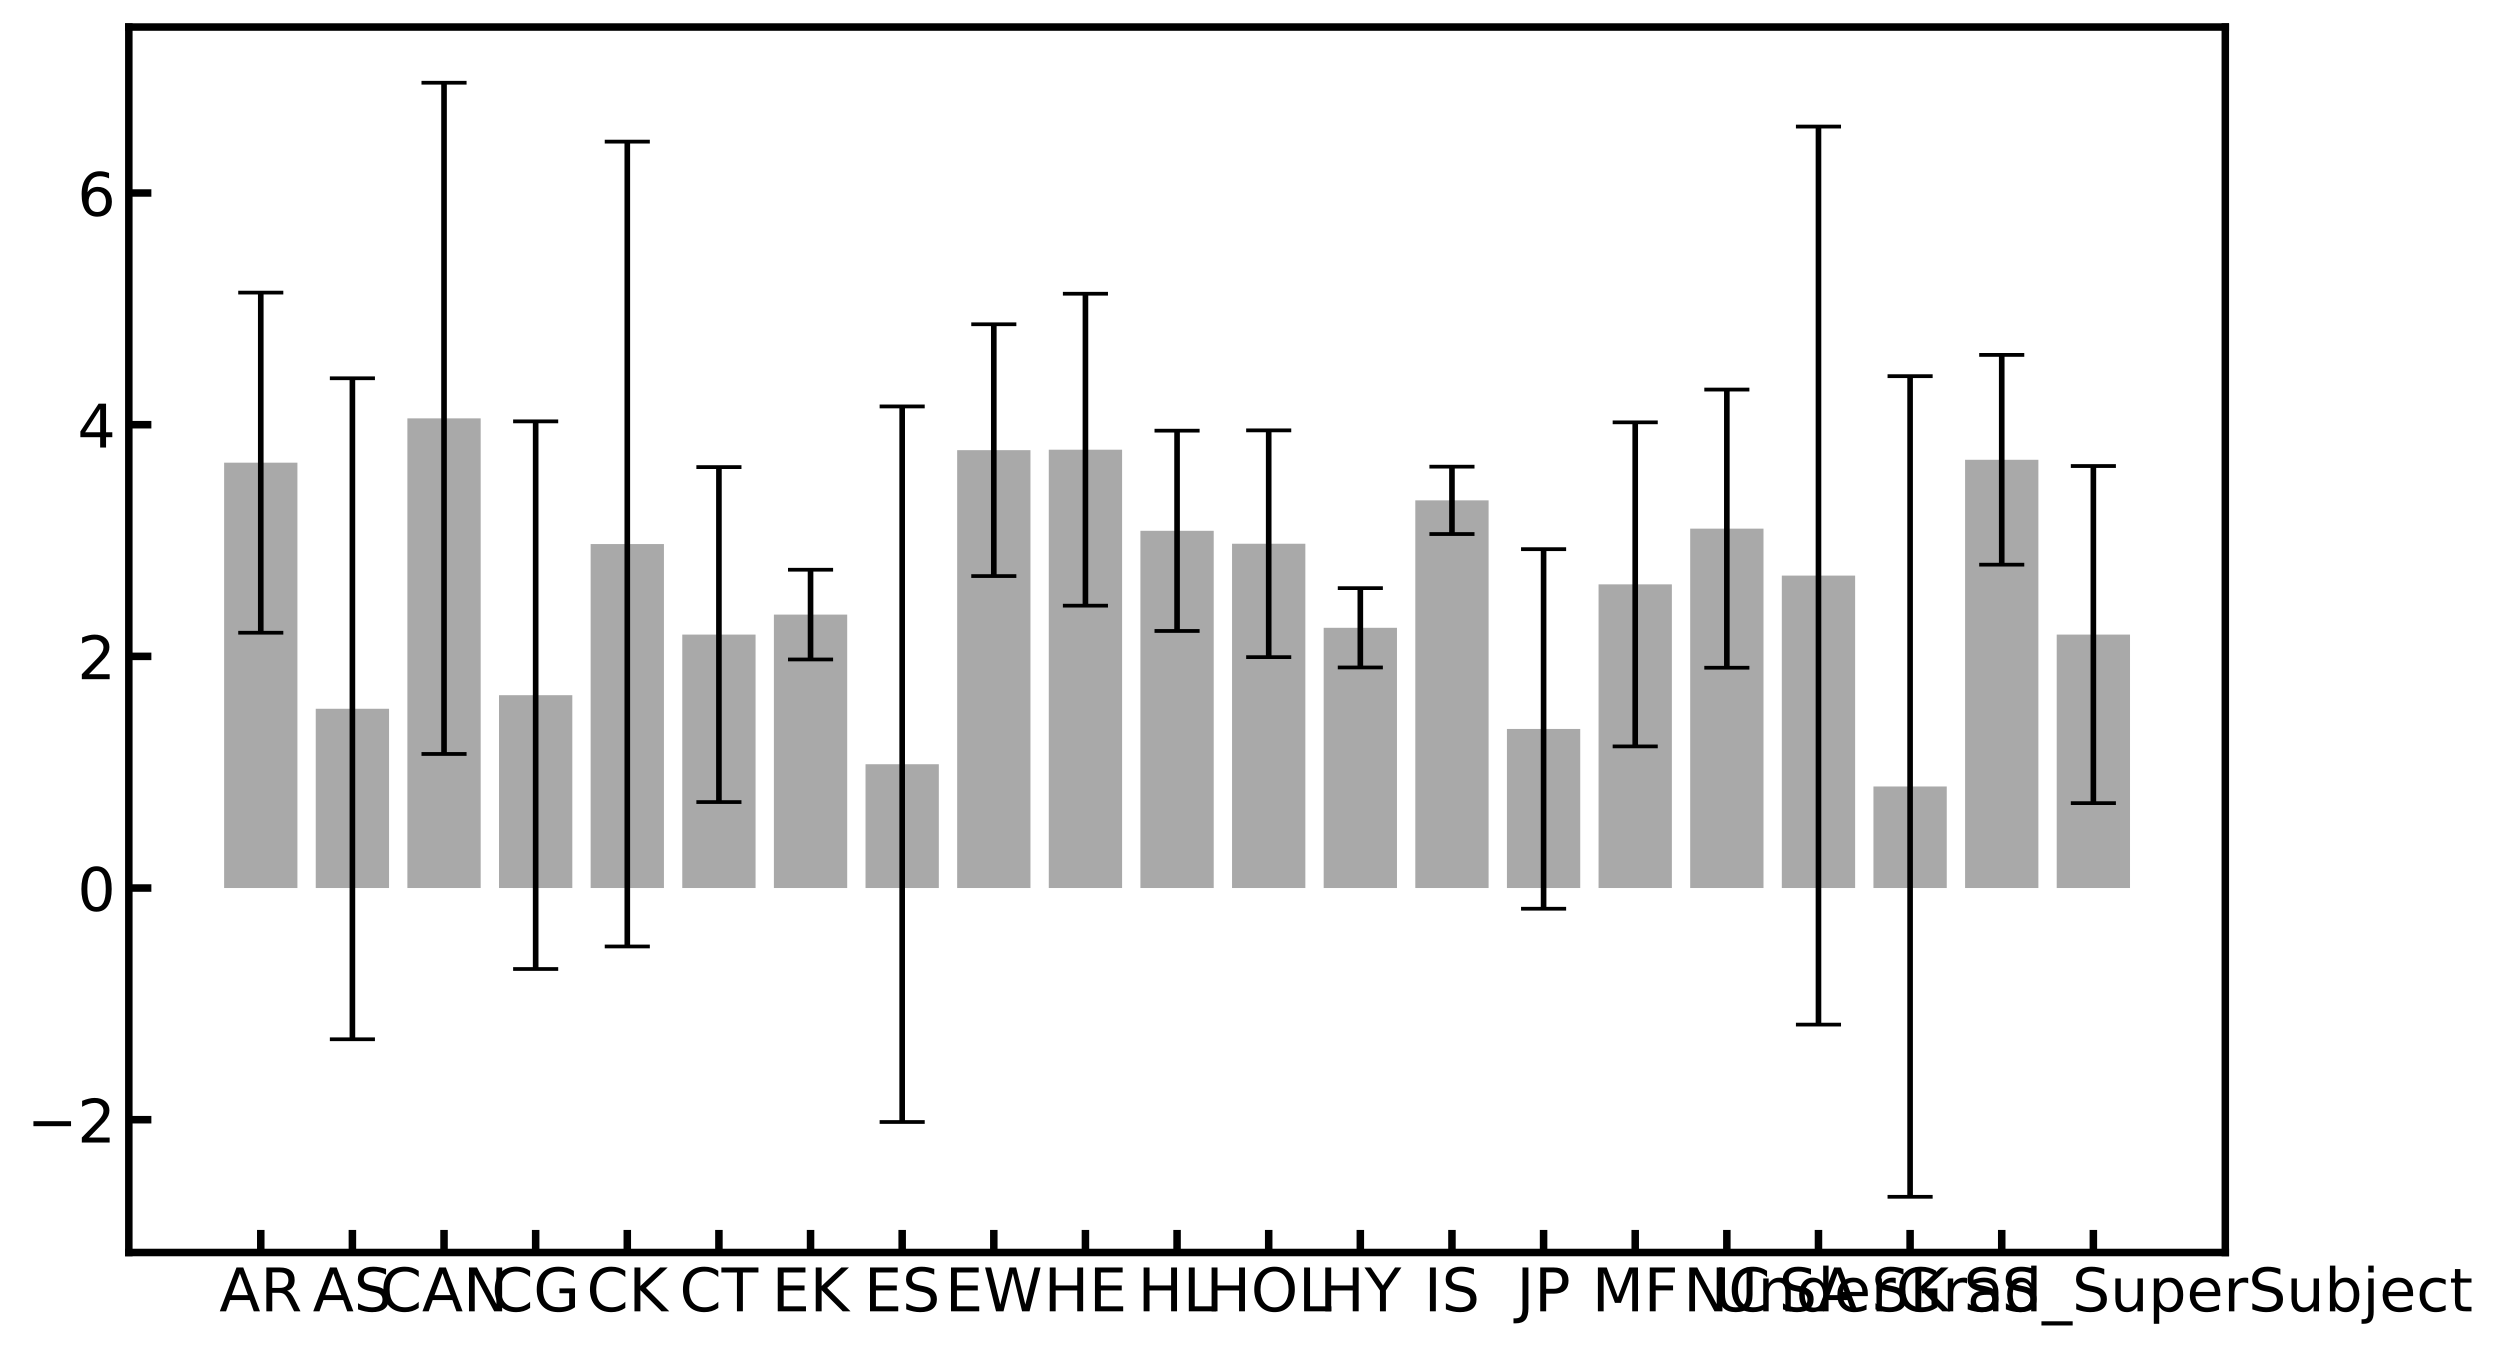 <?xml version="1.0" encoding="utf-8" standalone="no"?>
<!DOCTYPE svg PUBLIC "-//W3C//DTD SVG 1.1//EN"
  "http://www.w3.org/Graphics/SVG/1.1/DTD/svg11.dtd">
<!-- Created with matplotlib (https://matplotlib.org/) -->
<svg height="359.99pt" version="1.1" viewBox="0 0 665.399 359.99" width="665.399pt" xmlns="http://www.w3.org/2000/svg" xmlns:xlink="http://www.w3.org/1999/xlink">
 <defs>
  <style type="text/css">
*{stroke-linecap:butt;stroke-linejoin:round;}
  </style>
 </defs>
 <g id="figure_1">
  <g id="patch_1">
   <path d="M 0 359.99 
L 665.399 359.99 
L 665.399 0 
L 0 0 
z
" style="fill:#ffffff;"/>
  </g>
  <g id="axes_1">
   <g id="patch_2">
    <path d="M 34.288 333.36 
L 592.288 333.36 
L 592.288 7.2 
L 34.288 7.2 
z
" style="fill:#ffffff;"/>
   </g>
   <g id="patch_3">
    <path clip-path="url(#pb95ea575ce)" d="M 59.651 236.357 
L 79.162 236.357 
L 79.162 123.145 
L 59.651 123.145 
z
" style="fill:#a9a9a9;"/>
   </g>
   <g id="patch_4">
    <path clip-path="url(#pb95ea575ce)" d="M 84.039 236.357 
L 103.55 236.357 
L 103.55 188.647 
L 84.039 188.647 
z
" style="fill:#a9a9a9;"/>
   </g>
   <g id="patch_5">
    <path clip-path="url(#pb95ea575ce)" d="M 108.427 236.357 
L 127.938 236.357 
L 127.938 111.351 
L 108.427 111.351 
z
" style="fill:#a9a9a9;"/>
   </g>
   <g id="patch_6">
    <path clip-path="url(#pb95ea575ce)" d="M 132.815 236.357 
L 152.326 236.357 
L 152.326 185.032 
L 132.815 185.032 
z
" style="fill:#a9a9a9;"/>
   </g>
   <g id="patch_7">
    <path clip-path="url(#pb95ea575ce)" d="M 157.204 236.357 
L 176.714 236.357 
L 176.714 144.803 
L 157.204 144.803 
z
" style="fill:#a9a9a9;"/>
   </g>
   <g id="patch_8">
    <path clip-path="url(#pb95ea575ce)" d="M 181.592 236.357 
L 201.102 236.357 
L 201.102 168.901 
L 181.592 168.901 
z
" style="fill:#a9a9a9;"/>
   </g>
   <g id="patch_9">
    <path clip-path="url(#pb95ea575ce)" d="M 205.98 236.357 
L 225.49 236.357 
L 225.49 163.58 
L 205.98 163.58 
z
" style="fill:#a9a9a9;"/>
   </g>
   <g id="patch_10">
    <path clip-path="url(#pb95ea575ce)" d="M 230.368 236.357 
L 249.878 236.357 
L 249.878 203.406 
L 230.368 203.406 
z
" style="fill:#a9a9a9;"/>
   </g>
   <g id="patch_11">
    <path clip-path="url(#pb95ea575ce)" d="M 254.756 236.357 
L 274.267 236.357 
L 274.267 119.813 
L 254.756 119.813 
z
" style="fill:#a9a9a9;"/>
   </g>
   <g id="patch_12">
    <path clip-path="url(#pb95ea575ce)" d="M 279.144 236.357 
L 298.655 236.357 
L 298.655 119.696 
L 279.144 119.696 
z
" style="fill:#a9a9a9;"/>
   </g>
   <g id="patch_13">
    <path clip-path="url(#pb95ea575ce)" d="M 303.532 236.357 
L 323.043 236.357 
L 323.043 141.28 
L 303.532 141.28 
z
" style="fill:#a9a9a9;"/>
   </g>
   <g id="patch_14">
    <path clip-path="url(#pb95ea575ce)" d="M 327.92 236.357 
L 347.431 236.357 
L 347.431 144.724 
L 327.92 144.724 
z
" style="fill:#a9a9a9;"/>
   </g>
   <g id="patch_15">
    <path clip-path="url(#pb95ea575ce)" d="M 352.308 236.357 
L 371.819 236.357 
L 371.819 167.095 
L 352.308 167.095 
z
" style="fill:#a9a9a9;"/>
   </g>
   <g id="patch_16">
    <path clip-path="url(#pb95ea575ce)" d="M 376.697 236.357 
L 396.207 236.357 
L 396.207 133.172 
L 376.697 133.172 
z
" style="fill:#a9a9a9;"/>
   </g>
   <g id="patch_17">
    <path clip-path="url(#pb95ea575ce)" d="M 401.085 236.357 
L 420.595 236.357 
L 420.595 194.018 
L 401.085 194.018 
z
" style="fill:#a9a9a9;"/>
   </g>
   <g id="patch_18">
    <path clip-path="url(#pb95ea575ce)" d="M 425.473 236.357 
L 444.983 236.357 
L 444.983 155.531 
L 425.473 155.531 
z
" style="fill:#a9a9a9;"/>
   </g>
   <g id="patch_19">
    <path clip-path="url(#pb95ea575ce)" d="M 449.861 236.357 
L 469.371 236.357 
L 469.371 140.704 
L 449.861 140.704 
z
" style="fill:#a9a9a9;"/>
   </g>
   <g id="patch_20">
    <path clip-path="url(#pb95ea575ce)" d="M 474.249 236.357 
L 493.76 236.357 
L 493.76 153.199 
L 474.249 153.199 
z
" style="fill:#a9a9a9;"/>
   </g>
   <g id="patch_21">
    <path clip-path="url(#pb95ea575ce)" d="M 498.637 236.357 
L 518.148 236.357 
L 518.148 209.329 
L 498.637 209.329 
z
" style="fill:#a9a9a9;"/>
   </g>
   <g id="patch_22">
    <path clip-path="url(#pb95ea575ce)" d="M 523.025 236.357 
L 542.536 236.357 
L 542.536 122.377 
L 523.025 122.377 
z
" style="fill:#a9a9a9;"/>
   </g>
   <g id="patch_23">
    <path clip-path="url(#pb95ea575ce)" d="M 547.413 236.357 
L 566.924 236.357 
L 566.924 168.901 
L 547.413 168.901 
z
" style="fill:#a9a9a9;"/>
   </g>
   <g id="matplotlib.axis_1">
    <g id="xtick_1">
     <g id="line2d_1">
      <defs>
       <path d="M 0 0 
L 0 -6 
" id="m21460f298a" style="stroke:#000000;stroke-width:2;"/>
      </defs>
      <g>
       <use style="stroke:#000000;stroke-width:2;" x="69.406" xlink:href="#m21460f298a" y="333.36"/>
      </g>
     </g>
     <g id="text_1">
      <!-- AR -->
      <defs>
       <path d="M 34.188 63.188 
L 20.797 26.906 
L 47.609 26.906 
z
M 28.609 72.906 
L 39.797 72.906 
L 67.578 0 
L 57.328 0 
L 50.688 18.703 
L 17.828 18.703 
L 11.188 0 
L 0.781 0 
z
" id="DejaVuSans-65"/>
       <path d="M 44.391 34.188 
Q 47.562 33.109 50.562 29.594 
Q 53.562 26.078 56.594 19.922 
L 66.609 0 
L 56 0 
L 46.688 18.703 
Q 43.062 26.031 39.672 28.422 
Q 36.281 30.812 30.422 30.812 
L 19.672 30.812 
L 19.672 0 
L 9.812 0 
L 9.812 72.906 
L 32.078 72.906 
Q 44.578 72.906 50.734 67.672 
Q 56.891 62.453 56.891 51.906 
Q 56.891 45.016 53.688 40.469 
Q 50.484 35.938 44.391 34.188 
z
M 19.672 64.797 
L 19.672 38.922 
L 32.078 38.922 
Q 39.203 38.922 42.844 42.219 
Q 46.484 45.516 46.484 51.906 
Q 46.484 58.297 42.844 61.547 
Q 39.203 64.797 32.078 64.797 
z
" id="DejaVuSans-82"/>
      </defs>
      <g transform="translate(58.375 349.017)scale(0.16 -0.16)">
       <use xlink:href="#DejaVuSans-65"/>
       <use x="68.408" xlink:href="#DejaVuSans-82"/>
      </g>
     </g>
    </g>
    <g id="xtick_2">
     <g id="line2d_2">
      <g>
       <use style="stroke:#000000;stroke-width:2;" x="93.794" xlink:href="#m21460f298a" y="333.36"/>
      </g>
     </g>
     <g id="text_2">
      <!-- AS -->
      <defs>
       <path d="M 53.516 70.516 
L 53.516 60.891 
Q 47.906 63.578 42.922 64.891 
Q 37.938 66.219 33.297 66.219 
Q 25.25 66.219 20.875 63.094 
Q 16.5 59.969 16.5 54.203 
Q 16.5 49.359 19.406 46.891 
Q 22.312 44.438 30.422 42.922 
L 36.375 41.703 
Q 47.406 39.594 52.656 34.297 
Q 57.906 29 57.906 20.125 
Q 57.906 9.516 50.797 4.047 
Q 43.703 -1.422 29.984 -1.422 
Q 24.812 -1.422 18.969 -0.25 
Q 13.141 0.922 6.891 3.219 
L 6.891 13.375 
Q 12.891 10.016 18.656 8.297 
Q 24.422 6.594 29.984 6.594 
Q 38.422 6.594 43.016 9.906 
Q 47.609 13.234 47.609 19.391 
Q 47.609 24.75 44.312 27.781 
Q 41.016 30.812 33.5 32.328 
L 27.484 33.5 
Q 16.453 35.688 11.516 40.375 
Q 6.594 45.062 6.594 53.422 
Q 6.594 63.094 13.406 68.656 
Q 20.219 74.219 32.172 74.219 
Q 37.312 74.219 42.625 73.281 
Q 47.953 72.359 53.516 70.516 
z
" id="DejaVuSans-83"/>
      </defs>
      <g transform="translate(83.243 349.017)scale(0.16 -0.16)">
       <use xlink:href="#DejaVuSans-65"/>
       <use x="68.408" xlink:href="#DejaVuSans-83"/>
      </g>
     </g>
    </g>
    <g id="xtick_3">
     <g id="line2d_3">
      <g>
       <use style="stroke:#000000;stroke-width:2;" x="118.183" xlink:href="#m21460f298a" y="333.36"/>
      </g>
     </g>
     <g id="text_3">
      <!-- CAN -->
      <defs>
       <path d="M 64.406 67.281 
L 64.406 56.891 
Q 59.422 61.531 53.781 63.812 
Q 48.141 66.109 41.797 66.109 
Q 29.297 66.109 22.656 58.469 
Q 16.016 50.828 16.016 36.375 
Q 16.016 21.969 22.656 14.328 
Q 29.297 6.688 41.797 6.688 
Q 48.141 6.688 53.781 8.984 
Q 59.422 11.281 64.406 15.922 
L 64.406 5.609 
Q 59.234 2.094 53.438 0.328 
Q 47.656 -1.422 41.219 -1.422 
Q 24.656 -1.422 15.125 8.703 
Q 5.609 18.844 5.609 36.375 
Q 5.609 53.953 15.125 64.078 
Q 24.656 74.219 41.219 74.219 
Q 47.75 74.219 53.531 72.484 
Q 59.328 70.75 64.406 67.281 
z
" id="DejaVuSans-67"/>
       <path d="M 9.812 72.906 
L 23.094 72.906 
L 55.422 11.922 
L 55.422 72.906 
L 64.984 72.906 
L 64.984 0 
L 51.703 0 
L 19.391 60.984 
L 19.391 0 
L 9.812 0 
z
" id="DejaVuSans-78"/>
      </defs>
      <g transform="translate(101.139 349.017)scale(0.16 -0.16)">
       <use xlink:href="#DejaVuSans-67"/>
       <use x="69.824" xlink:href="#DejaVuSans-65"/>
       <use x="138.232" xlink:href="#DejaVuSans-78"/>
      </g>
     </g>
    </g>
    <g id="xtick_4">
     <g id="line2d_4">
      <g>
       <use style="stroke:#000000;stroke-width:2;" x="142.571" xlink:href="#m21460f298a" y="333.36"/>
      </g>
     </g>
     <g id="text_4">
      <!-- CG -->
      <defs>
       <path d="M 59.516 10.406 
L 59.516 29.984 
L 43.406 29.984 
L 43.406 38.094 
L 69.281 38.094 
L 69.281 6.781 
Q 63.578 2.734 56.688 0.656 
Q 49.812 -1.422 42 -1.422 
Q 24.906 -1.422 15.25 8.562 
Q 5.609 18.562 5.609 36.375 
Q 5.609 54.25 15.25 64.234 
Q 24.906 74.219 42 74.219 
Q 49.125 74.219 55.547 72.453 
Q 61.969 70.703 67.391 67.281 
L 67.391 56.781 
Q 61.922 61.422 55.766 63.766 
Q 49.609 66.109 42.828 66.109 
Q 29.438 66.109 22.719 58.641 
Q 16.016 51.172 16.016 36.375 
Q 16.016 21.625 22.719 14.156 
Q 29.438 6.688 42.828 6.688 
Q 48.047 6.688 52.141 7.594 
Q 56.25 8.5 59.516 10.406 
z
" id="DejaVuSans-71"/>
      </defs>
      <g transform="translate(130.786 349.017)scale(0.16 -0.16)">
       <use xlink:href="#DejaVuSans-67"/>
       <use x="69.824" xlink:href="#DejaVuSans-71"/>
      </g>
     </g>
    </g>
    <g id="xtick_5">
     <g id="line2d_5">
      <g>
       <use style="stroke:#000000;stroke-width:2;" x="166.959" xlink:href="#m21460f298a" y="333.36"/>
      </g>
     </g>
     <g id="text_5">
      <!-- CK -->
      <defs>
       <path d="M 9.812 72.906 
L 19.672 72.906 
L 19.672 42.094 
L 52.391 72.906 
L 65.094 72.906 
L 28.906 38.922 
L 67.672 0 
L 54.688 0 
L 19.672 35.109 
L 19.672 0 
L 9.812 0 
z
" id="DejaVuSans-75"/>
      </defs>
      <g transform="translate(156.126 349.017)scale(0.16 -0.16)">
       <use xlink:href="#DejaVuSans-67"/>
       <use x="69.824" xlink:href="#DejaVuSans-75"/>
      </g>
     </g>
    </g>
    <g id="xtick_6">
     <g id="line2d_6">
      <g>
       <use style="stroke:#000000;stroke-width:2;" x="191.347" xlink:href="#m21460f298a" y="333.36"/>
      </g>
     </g>
     <g id="text_6">
      <!-- CT -->
      <defs>
       <path d="M -0.297 72.906 
L 61.375 72.906 
L 61.375 64.594 
L 35.5 64.594 
L 35.5 0 
L 25.594 0 
L 25.594 64.594 
L -0.297 64.594 
z
" id="DejaVuSans-84"/>
      </defs>
      <g transform="translate(180.874 349.017)scale(0.16 -0.16)">
       <use xlink:href="#DejaVuSans-67"/>
       <use x="69.824" xlink:href="#DejaVuSans-84"/>
      </g>
     </g>
    </g>
    <g id="xtick_7">
     <g id="line2d_7">
      <g>
       <use style="stroke:#000000;stroke-width:2;" x="215.735" xlink:href="#m21460f298a" y="333.36"/>
      </g>
     </g>
     <g id="text_7">
      <!-- EK -->
      <defs>
       <path d="M 9.812 72.906 
L 55.906 72.906 
L 55.906 64.594 
L 19.672 64.594 
L 19.672 43.016 
L 54.391 43.016 
L 54.391 34.719 
L 19.672 34.719 
L 19.672 8.297 
L 56.781 8.297 
L 56.781 0 
L 9.812 0 
z
" id="DejaVuSans-69"/>
      </defs>
      <g transform="translate(205.434 349.017)scale(0.16 -0.16)">
       <use xlink:href="#DejaVuSans-69"/>
       <use x="63.184" xlink:href="#DejaVuSans-75"/>
      </g>
     </g>
    </g>
    <g id="xtick_8">
     <g id="line2d_8">
      <g>
       <use style="stroke:#000000;stroke-width:2;" x="240.123" xlink:href="#m21460f298a" y="333.36"/>
      </g>
     </g>
     <g id="text_8">
      <!-- ES -->
      <g transform="translate(229.989 349.017)scale(0.16 -0.16)">
       <use xlink:href="#DejaVuSans-69"/>
       <use x="63.184" xlink:href="#DejaVuSans-83"/>
      </g>
     </g>
    </g>
    <g id="xtick_9">
     <g id="line2d_9">
      <g>
       <use style="stroke:#000000;stroke-width:2;" x="264.511" xlink:href="#m21460f298a" y="333.36"/>
      </g>
     </g>
     <g id="text_9">
      <!-- EW -->
      <defs>
       <path d="M 3.328 72.906 
L 13.281 72.906 
L 28.609 11.281 
L 43.891 72.906 
L 54.984 72.906 
L 70.312 11.281 
L 85.594 72.906 
L 95.609 72.906 
L 77.297 0 
L 64.891 0 
L 49.516 63.281 
L 33.984 0 
L 21.578 0 
z
" id="DejaVuSans-87"/>
      </defs>
      <g transform="translate(251.546 349.017)scale(0.16 -0.16)">
       <use xlink:href="#DejaVuSans-69"/>
       <use x="63.184" xlink:href="#DejaVuSans-87"/>
      </g>
     </g>
    </g>
    <g id="xtick_10">
     <g id="line2d_10">
      <g>
       <use style="stroke:#000000;stroke-width:2;" x="288.899" xlink:href="#m21460f298a" y="333.36"/>
      </g>
     </g>
     <g id="text_10">
      <!-- HE -->
      <defs>
       <path d="M 9.812 72.906 
L 19.672 72.906 
L 19.672 43.016 
L 55.516 43.016 
L 55.516 72.906 
L 65.375 72.906 
L 65.375 0 
L 55.516 0 
L 55.516 34.719 
L 19.672 34.719 
L 19.672 0 
L 9.812 0 
z
" id="DejaVuSans-72"/>
      </defs>
      <g transform="translate(277.828 349.017)scale(0.16 -0.16)">
       <use xlink:href="#DejaVuSans-72"/>
       <use x="75.195" xlink:href="#DejaVuSans-69"/>
      </g>
     </g>
    </g>
    <g id="xtick_11">
     <g id="line2d_11">
      <g>
       <use style="stroke:#000000;stroke-width:2;" x="313.288" xlink:href="#m21460f298a" y="333.36"/>
      </g>
     </g>
     <g id="text_11">
      <!-- HL -->
      <defs>
       <path d="M 9.812 72.906 
L 19.672 72.906 
L 19.672 8.297 
L 55.172 8.297 
L 55.172 0 
L 9.812 0 
z
" id="DejaVuSans-76"/>
      </defs>
      <g transform="translate(302.814 349.017)scale(0.16 -0.16)">
       <use xlink:href="#DejaVuSans-72"/>
       <use x="75.195" xlink:href="#DejaVuSans-76"/>
      </g>
     </g>
    </g>
    <g id="xtick_12">
     <g id="line2d_12">
      <g>
       <use style="stroke:#000000;stroke-width:2;" x="337.676" xlink:href="#m21460f298a" y="333.36"/>
      </g>
     </g>
     <g id="text_12">
      <!-- HOL -->
      <defs>
       <path d="M 39.406 66.219 
Q 28.656 66.219 22.328 58.203 
Q 16.016 50.203 16.016 36.375 
Q 16.016 22.609 22.328 14.594 
Q 28.656 6.594 39.406 6.594 
Q 50.141 6.594 56.422 14.594 
Q 62.703 22.609 62.703 36.375 
Q 62.703 50.203 56.422 58.203 
Q 50.141 66.219 39.406 66.219 
z
M 39.406 74.219 
Q 54.734 74.219 63.906 63.938 
Q 73.094 53.656 73.094 36.375 
Q 73.094 19.141 63.906 8.859 
Q 54.734 -1.422 39.406 -1.422 
Q 24.031 -1.422 14.812 8.828 
Q 5.609 19.094 5.609 36.375 
Q 5.609 53.656 14.812 63.938 
Q 24.031 74.219 39.406 74.219 
z
" id="DejaVuSans-79"/>
      </defs>
      <g transform="translate(320.904 349.017)scale(0.16 -0.16)">
       <use xlink:href="#DejaVuSans-72"/>
       <use x="75.195" xlink:href="#DejaVuSans-79"/>
       <use x="153.906" xlink:href="#DejaVuSans-76"/>
      </g>
     </g>
    </g>
    <g id="xtick_13">
     <g id="line2d_13">
      <g>
       <use style="stroke:#000000;stroke-width:2;" x="362.064" xlink:href="#m21460f298a" y="333.36"/>
      </g>
     </g>
     <g id="text_13">
      <!-- HY -->
      <defs>
       <path d="M -0.203 72.906 
L 10.406 72.906 
L 30.609 42.922 
L 50.688 72.906 
L 61.281 72.906 
L 35.5 34.719 
L 35.5 0 
L 25.594 0 
L 25.594 34.719 
z
" id="DejaVuSans-89"/>
      </defs>
      <g transform="translate(351.161 349.017)scale(0.16 -0.16)">
       <use xlink:href="#DejaVuSans-72"/>
       <use x="75.195" xlink:href="#DejaVuSans-89"/>
      </g>
     </g>
    </g>
    <g id="xtick_14">
     <g id="line2d_14">
      <g>
       <use style="stroke:#000000;stroke-width:2;" x="386.452" xlink:href="#m21460f298a" y="333.36"/>
      </g>
     </g>
     <g id="text_14">
      <!-- IS -->
      <defs>
       <path d="M 9.812 72.906 
L 19.672 72.906 
L 19.672 0 
L 9.812 0 
z
" id="DejaVuSans-73"/>
      </defs>
      <g transform="translate(379.013 349.017)scale(0.16 -0.16)">
       <use xlink:href="#DejaVuSans-73"/>
       <use x="29.492" xlink:href="#DejaVuSans-83"/>
      </g>
     </g>
    </g>
    <g id="xtick_15">
     <g id="line2d_15">
      <g>
       <use style="stroke:#000000;stroke-width:2;" x="410.84" xlink:href="#m21460f298a" y="333.36"/>
      </g>
     </g>
     <g id="text_15">
      <!-- JP -->
      <defs>
       <path d="M 9.812 72.906 
L 19.672 72.906 
L 19.672 5.078 
Q 19.672 -8.109 14.672 -14.062 
Q 9.672 -20.016 -1.422 -20.016 
L -5.172 -20.016 
L -5.172 -11.719 
L -2.094 -11.719 
Q 4.438 -11.719 7.125 -8.047 
Q 9.812 -4.391 9.812 5.078 
z
" id="DejaVuSans-74"/>
       <path d="M 19.672 64.797 
L 19.672 37.406 
L 32.078 37.406 
Q 38.969 37.406 42.719 40.969 
Q 46.484 44.531 46.484 51.125 
Q 46.484 57.672 42.719 61.234 
Q 38.969 64.797 32.078 64.797 
z
M 9.812 72.906 
L 32.078 72.906 
Q 44.344 72.906 50.609 67.359 
Q 56.891 61.812 56.891 51.125 
Q 56.891 40.328 50.609 34.812 
Q 44.344 29.297 32.078 29.297 
L 19.672 29.297 
L 19.672 0 
L 9.812 0 
z
" id="DejaVuSans-80"/>
      </defs>
      <g transform="translate(403.656 349.017)scale(0.16 -0.16)">
       <use xlink:href="#DejaVuSans-74"/>
       <use x="29.492" xlink:href="#DejaVuSans-80"/>
      </g>
     </g>
    </g>
    <g id="xtick_16">
     <g id="line2d_16">
      <g>
       <use style="stroke:#000000;stroke-width:2;" x="435.228" xlink:href="#m21460f298a" y="333.36"/>
      </g>
     </g>
     <g id="text_16">
      <!-- MF -->
      <defs>
       <path d="M 9.812 72.906 
L 24.516 72.906 
L 43.109 23.297 
L 61.812 72.906 
L 76.516 72.906 
L 76.516 0 
L 66.891 0 
L 66.891 64.016 
L 48.094 14.016 
L 38.188 14.016 
L 19.391 64.016 
L 19.391 0 
L 9.812 0 
z
" id="DejaVuSans-77"/>
       <path d="M 9.812 72.906 
L 51.703 72.906 
L 51.703 64.594 
L 19.672 64.594 
L 19.672 43.109 
L 48.578 43.109 
L 48.578 34.812 
L 19.672 34.812 
L 19.672 0 
L 9.812 0 
z
" id="DejaVuSans-70"/>
      </defs>
      <g transform="translate(423.724 349.017)scale(0.16 -0.16)">
       <use xlink:href="#DejaVuSans-77"/>
       <use x="86.279" xlink:href="#DejaVuSans-70"/>
      </g>
     </g>
    </g>
    <g id="xtick_17">
     <g id="line2d_17">
      <g>
       <use style="stroke:#000000;stroke-width:2;" x="459.616" xlink:href="#m21460f298a" y="333.36"/>
      </g>
     </g>
     <g id="text_17">
      <!-- NC -->
      <g transform="translate(448.045 349.017)scale(0.16 -0.16)">
       <use xlink:href="#DejaVuSans-78"/>
       <use x="74.805" xlink:href="#DejaVuSans-67"/>
      </g>
     </g>
    </g>
    <g id="xtick_18">
     <g id="line2d_18">
      <g>
       <use style="stroke:#000000;stroke-width:2;" x="484.004" xlink:href="#m21460f298a" y="333.36"/>
      </g>
     </g>
     <g id="text_18">
      <!-- SA -->
      <g transform="translate(473.452 349.017)scale(0.16 -0.16)">
       <use xlink:href="#DejaVuSans-83"/>
       <use x="63.492" xlink:href="#DejaVuSans-65"/>
      </g>
     </g>
    </g>
    <g id="xtick_19">
     <g id="line2d_19">
      <g>
       <use style="stroke:#000000;stroke-width:2;" x="508.392" xlink:href="#m21460f298a" y="333.36"/>
      </g>
     </g>
     <g id="text_19">
      <!-- SK -->
      <g transform="translate(498.067 349.017)scale(0.16 -0.16)">
       <use xlink:href="#DejaVuSans-83"/>
       <use x="63.477" xlink:href="#DejaVuSans-75"/>
      </g>
     </g>
    </g>
    <g id="xtick_20">
     <g id="line2d_20">
      <g>
       <use style="stroke:#000000;stroke-width:2;" x="532.781" xlink:href="#m21460f298a" y="333.36"/>
      </g>
     </g>
     <g id="text_20">
      <!-- SS -->
      <g transform="translate(522.623 349.017)scale(0.16 -0.16)">
       <use xlink:href="#DejaVuSans-83"/>
       <use x="63.477" xlink:href="#DejaVuSans-83"/>
      </g>
     </g>
    </g>
    <g id="xtick_21">
     <g id="line2d_21">
      <g>
       <use style="stroke:#000000;stroke-width:2;" x="557.169" xlink:href="#m21460f298a" y="333.36"/>
      </g>
     </g>
     <g id="text_21">
      <!-- UnderGrad_SuperSubject -->
      <defs>
       <path d="M 8.688 72.906 
L 18.609 72.906 
L 18.609 28.609 
Q 18.609 16.891 22.844 11.734 
Q 27.094 6.594 36.625 6.594 
Q 46.094 6.594 50.344 11.734 
Q 54.594 16.891 54.594 28.609 
L 54.594 72.906 
L 64.5 72.906 
L 64.5 27.391 
Q 64.5 13.141 57.438 5.859 
Q 50.391 -1.422 36.625 -1.422 
Q 22.797 -1.422 15.734 5.859 
Q 8.688 13.141 8.688 27.391 
z
" id="DejaVuSans-85"/>
       <path d="M 54.891 33.016 
L 54.891 0 
L 45.906 0 
L 45.906 32.719 
Q 45.906 40.484 42.875 44.328 
Q 39.844 48.188 33.797 48.188 
Q 26.516 48.188 22.312 43.547 
Q 18.109 38.922 18.109 30.906 
L 18.109 0 
L 9.078 0 
L 9.078 54.688 
L 18.109 54.688 
L 18.109 46.188 
Q 21.344 51.125 25.703 53.562 
Q 30.078 56 35.797 56 
Q 45.219 56 50.047 50.172 
Q 54.891 44.344 54.891 33.016 
z
" id="DejaVuSans-110"/>
       <path d="M 45.406 46.391 
L 45.406 75.984 
L 54.391 75.984 
L 54.391 0 
L 45.406 0 
L 45.406 8.203 
Q 42.578 3.328 38.25 0.953 
Q 33.938 -1.422 27.875 -1.422 
Q 17.969 -1.422 11.734 6.484 
Q 5.516 14.406 5.516 27.297 
Q 5.516 40.188 11.734 48.094 
Q 17.969 56 27.875 56 
Q 33.938 56 38.25 53.625 
Q 42.578 51.266 45.406 46.391 
z
M 14.797 27.297 
Q 14.797 17.391 18.875 11.75 
Q 22.953 6.109 30.078 6.109 
Q 37.203 6.109 41.297 11.75 
Q 45.406 17.391 45.406 27.297 
Q 45.406 37.203 41.297 42.844 
Q 37.203 48.484 30.078 48.484 
Q 22.953 48.484 18.875 42.844 
Q 14.797 37.203 14.797 27.297 
z
" id="DejaVuSans-100"/>
       <path d="M 56.203 29.594 
L 56.203 25.203 
L 14.891 25.203 
Q 15.484 15.922 20.484 11.062 
Q 25.484 6.203 34.422 6.203 
Q 39.594 6.203 44.453 7.469 
Q 49.312 8.734 54.109 11.281 
L 54.109 2.781 
Q 49.266 0.734 44.188 -0.344 
Q 39.109 -1.422 33.891 -1.422 
Q 20.797 -1.422 13.156 6.188 
Q 5.516 13.812 5.516 26.812 
Q 5.516 40.234 12.766 48.109 
Q 20.016 56 32.328 56 
Q 43.359 56 49.781 48.891 
Q 56.203 41.797 56.203 29.594 
z
M 47.219 32.234 
Q 47.125 39.594 43.094 43.984 
Q 39.062 48.391 32.422 48.391 
Q 24.906 48.391 20.391 44.141 
Q 15.875 39.891 15.188 32.172 
z
" id="DejaVuSans-101"/>
       <path d="M 41.109 46.297 
Q 39.594 47.172 37.812 47.578 
Q 36.031 48 33.891 48 
Q 26.266 48 22.188 43.047 
Q 18.109 38.094 18.109 28.812 
L 18.109 0 
L 9.078 0 
L 9.078 54.688 
L 18.109 54.688 
L 18.109 46.188 
Q 20.953 51.172 25.484 53.578 
Q 30.031 56 36.531 56 
Q 37.453 56 38.578 55.875 
Q 39.703 55.766 41.062 55.516 
z
" id="DejaVuSans-114"/>
       <path d="M 34.281 27.484 
Q 23.391 27.484 19.188 25 
Q 14.984 22.516 14.984 16.5 
Q 14.984 11.719 18.141 8.906 
Q 21.297 6.109 26.703 6.109 
Q 34.188 6.109 38.703 11.406 
Q 43.219 16.703 43.219 25.484 
L 43.219 27.484 
z
M 52.203 31.203 
L 52.203 0 
L 43.219 0 
L 43.219 8.297 
Q 40.141 3.328 35.547 0.953 
Q 30.953 -1.422 24.312 -1.422 
Q 15.922 -1.422 10.953 3.297 
Q 6 8.016 6 15.922 
Q 6 25.141 12.172 29.828 
Q 18.359 34.516 30.609 34.516 
L 43.219 34.516 
L 43.219 35.406 
Q 43.219 41.609 39.141 45 
Q 35.062 48.391 27.688 48.391 
Q 23 48.391 18.547 47.266 
Q 14.109 46.141 10.016 43.891 
L 10.016 52.203 
Q 14.938 54.109 19.578 55.047 
Q 24.219 56 28.609 56 
Q 40.484 56 46.344 49.844 
Q 52.203 43.703 52.203 31.203 
z
" id="DejaVuSans-97"/>
       <path d="M 50.984 -16.609 
L 50.984 -23.578 
L -0.984 -23.578 
L -0.984 -16.609 
z
" id="DejaVuSans-95"/>
       <path d="M 8.5 21.578 
L 8.5 54.688 
L 17.484 54.688 
L 17.484 21.922 
Q 17.484 14.156 20.5 10.266 
Q 23.531 6.391 29.594 6.391 
Q 36.859 6.391 41.078 11.031 
Q 45.312 15.672 45.312 23.688 
L 45.312 54.688 
L 54.297 54.688 
L 54.297 0 
L 45.312 0 
L 45.312 8.406 
Q 42.047 3.422 37.719 1 
Q 33.406 -1.422 27.688 -1.422 
Q 18.266 -1.422 13.375 4.438 
Q 8.5 10.297 8.5 21.578 
z
M 31.109 56 
z
" id="DejaVuSans-117"/>
       <path d="M 18.109 8.203 
L 18.109 -20.797 
L 9.078 -20.797 
L 9.078 54.688 
L 18.109 54.688 
L 18.109 46.391 
Q 20.953 51.266 25.266 53.625 
Q 29.594 56 35.594 56 
Q 45.562 56 51.781 48.094 
Q 58.016 40.188 58.016 27.297 
Q 58.016 14.406 51.781 6.484 
Q 45.562 -1.422 35.594 -1.422 
Q 29.594 -1.422 25.266 0.953 
Q 20.953 3.328 18.109 8.203 
z
M 48.688 27.297 
Q 48.688 37.203 44.609 42.844 
Q 40.531 48.484 33.406 48.484 
Q 26.266 48.484 22.188 42.844 
Q 18.109 37.203 18.109 27.297 
Q 18.109 17.391 22.188 11.75 
Q 26.266 6.109 33.406 6.109 
Q 40.531 6.109 44.609 11.75 
Q 48.688 17.391 48.688 27.297 
z
" id="DejaVuSans-112"/>
       <path d="M 48.688 27.297 
Q 48.688 37.203 44.609 42.844 
Q 40.531 48.484 33.406 48.484 
Q 26.266 48.484 22.188 42.844 
Q 18.109 37.203 18.109 27.297 
Q 18.109 17.391 22.188 11.75 
Q 26.266 6.109 33.406 6.109 
Q 40.531 6.109 44.609 11.75 
Q 48.688 17.391 48.688 27.297 
z
M 18.109 46.391 
Q 20.953 51.266 25.266 53.625 
Q 29.594 56 35.594 56 
Q 45.562 56 51.781 48.094 
Q 58.016 40.188 58.016 27.297 
Q 58.016 14.406 51.781 6.484 
Q 45.562 -1.422 35.594 -1.422 
Q 29.594 -1.422 25.266 0.953 
Q 20.953 3.328 18.109 8.203 
L 18.109 0 
L 9.078 0 
L 9.078 75.984 
L 18.109 75.984 
z
" id="DejaVuSans-98"/>
       <path d="M 9.422 54.688 
L 18.406 54.688 
L 18.406 -0.984 
Q 18.406 -11.422 14.422 -16.109 
Q 10.453 -20.797 1.609 -20.797 
L -1.812 -20.797 
L -1.812 -13.188 
L 0.594 -13.188 
Q 5.719 -13.188 7.562 -10.812 
Q 9.422 -8.453 9.422 -0.984 
z
M 9.422 75.984 
L 18.406 75.984 
L 18.406 64.594 
L 9.422 64.594 
z
" id="DejaVuSans-106"/>
       <path d="M 48.781 52.594 
L 48.781 44.188 
Q 44.969 46.297 41.141 47.344 
Q 37.312 48.391 33.406 48.391 
Q 24.656 48.391 19.812 42.844 
Q 14.984 37.312 14.984 27.297 
Q 14.984 17.281 19.812 11.734 
Q 24.656 6.203 33.406 6.203 
Q 37.312 6.203 41.141 7.25 
Q 44.969 8.297 48.781 10.406 
L 48.781 2.094 
Q 45.016 0.344 40.984 -0.531 
Q 36.969 -1.422 32.422 -1.422 
Q 20.062 -1.422 12.781 6.344 
Q 5.516 14.109 5.516 27.297 
Q 5.516 40.672 12.859 48.328 
Q 20.219 56 33.016 56 
Q 37.156 56 41.109 55.141 
Q 45.062 54.297 48.781 52.594 
z
" id="DejaVuSans-99"/>
       <path d="M 18.312 70.219 
L 18.312 54.688 
L 36.812 54.688 
L 36.812 47.703 
L 18.312 47.703 
L 18.312 18.016 
Q 18.312 11.328 20.141 9.422 
Q 21.969 7.516 27.594 7.516 
L 36.812 7.516 
L 36.812 0 
L 27.594 0 
Q 17.188 0 13.234 3.875 
Q 9.281 7.766 9.281 18.016 
L 9.281 47.703 
L 2.688 47.703 
L 2.688 54.688 
L 9.281 54.688 
L 9.281 70.219 
z
" id="DejaVuSans-116"/>
      </defs>
      <g transform="translate(456.139 349.017)scale(0.16 -0.16)">
       <use xlink:href="#DejaVuSans-85"/>
       <use x="73.193" xlink:href="#DejaVuSans-110"/>
       <use x="136.572" xlink:href="#DejaVuSans-100"/>
       <use x="200.049" xlink:href="#DejaVuSans-101"/>
       <use x="261.572" xlink:href="#DejaVuSans-114"/>
       <use x="302.686" xlink:href="#DejaVuSans-71"/>
       <use x="380.176" xlink:href="#DejaVuSans-114"/>
       <use x="421.289" xlink:href="#DejaVuSans-97"/>
       <use x="482.568" xlink:href="#DejaVuSans-100"/>
       <use x="546.045" xlink:href="#DejaVuSans-95"/>
       <use x="596.045" xlink:href="#DejaVuSans-83"/>
       <use x="659.521" xlink:href="#DejaVuSans-117"/>
       <use x="722.9" xlink:href="#DejaVuSans-112"/>
       <use x="786.377" xlink:href="#DejaVuSans-101"/>
       <use x="847.9" xlink:href="#DejaVuSans-114"/>
       <use x="889.014" xlink:href="#DejaVuSans-83"/>
       <use x="952.49" xlink:href="#DejaVuSans-117"/>
       <use x="1015.869" xlink:href="#DejaVuSans-98"/>
       <use x="1079.346" xlink:href="#DejaVuSans-106"/>
       <use x="1107.129" xlink:href="#DejaVuSans-101"/>
       <use x="1168.652" xlink:href="#DejaVuSans-99"/>
       <use x="1223.633" xlink:href="#DejaVuSans-116"/>
      </g>
     </g>
    </g>
   </g>
   <g id="matplotlib.axis_2">
    <g id="ytick_1">
     <g id="line2d_22">
      <defs>
       <path d="M 0 0 
L 6 0 
" id="m332de02d51" style="stroke:#000000;stroke-width:2;"/>
      </defs>
      <g>
       <use style="stroke:#000000;stroke-width:2;" x="34.288" xlink:href="#m332de02d51" y="298.019"/>
      </g>
     </g>
     <g id="text_22">
      <!-- −2 -->
      <defs>
       <path d="M 10.594 35.5 
L 73.188 35.5 
L 73.188 27.203 
L 10.594 27.203 
z
" id="DejaVuSans-8722"/>
       <path d="M 19.188 8.297 
L 53.609 8.297 
L 53.609 0 
L 7.328 0 
L 7.328 8.297 
Q 12.938 14.109 22.625 23.891 
Q 32.328 33.688 34.812 36.531 
Q 39.547 41.844 41.422 45.531 
Q 43.312 49.219 43.312 52.781 
Q 43.312 58.594 39.234 62.25 
Q 35.156 65.922 28.609 65.922 
Q 23.969 65.922 18.812 64.312 
Q 13.672 62.703 7.812 59.422 
L 7.812 69.391 
Q 13.766 71.781 18.938 73 
Q 24.125 74.219 28.422 74.219 
Q 39.75 74.219 46.484 68.547 
Q 53.219 62.891 53.219 53.422 
Q 53.219 48.922 51.531 44.891 
Q 49.859 40.875 45.406 35.406 
Q 44.188 33.984 37.641 27.219 
Q 31.109 20.453 19.188 8.297 
z
" id="DejaVuSans-50"/>
      </defs>
      <g transform="translate(7.2 304.098)scale(0.16 -0.16)">
       <use xlink:href="#DejaVuSans-8722"/>
       <use x="83.789" xlink:href="#DejaVuSans-50"/>
      </g>
     </g>
    </g>
    <g id="ytick_2">
     <g id="line2d_23">
      <g>
       <use style="stroke:#000000;stroke-width:2;" x="34.288" xlink:href="#m332de02d51" y="236.357"/>
      </g>
     </g>
     <g id="text_23">
      <!-- 0 -->
      <defs>
       <path d="M 31.781 66.406 
Q 24.172 66.406 20.328 58.906 
Q 16.5 51.422 16.5 36.375 
Q 16.5 21.391 20.328 13.891 
Q 24.172 6.391 31.781 6.391 
Q 39.453 6.391 43.281 13.891 
Q 47.125 21.391 47.125 36.375 
Q 47.125 51.422 43.281 58.906 
Q 39.453 66.406 31.781 66.406 
z
M 31.781 74.219 
Q 44.047 74.219 50.516 64.516 
Q 56.984 54.828 56.984 36.375 
Q 56.984 17.969 50.516 8.266 
Q 44.047 -1.422 31.781 -1.422 
Q 19.531 -1.422 13.062 8.266 
Q 6.594 17.969 6.594 36.375 
Q 6.594 54.828 13.062 64.516 
Q 19.531 74.219 31.781 74.219 
z
" id="DejaVuSans-48"/>
      </defs>
      <g transform="translate(20.608 242.436)scale(0.16 -0.16)">
       <use xlink:href="#DejaVuSans-48"/>
      </g>
     </g>
    </g>
    <g id="ytick_3">
     <g id="line2d_24">
      <g>
       <use style="stroke:#000000;stroke-width:2;" x="34.288" xlink:href="#m332de02d51" y="174.695"/>
      </g>
     </g>
     <g id="text_24">
      <!-- 2 -->
      <g transform="translate(20.608 180.774)scale(0.16 -0.16)">
       <use xlink:href="#DejaVuSans-50"/>
      </g>
     </g>
    </g>
    <g id="ytick_4">
     <g id="line2d_25">
      <g>
       <use style="stroke:#000000;stroke-width:2;" x="34.288" xlink:href="#m332de02d51" y="113.033"/>
      </g>
     </g>
     <g id="text_25">
      <!-- 4 -->
      <defs>
       <path d="M 37.797 64.312 
L 12.891 25.391 
L 37.797 25.391 
z
M 35.203 72.906 
L 47.609 72.906 
L 47.609 25.391 
L 58.016 25.391 
L 58.016 17.188 
L 47.609 17.188 
L 47.609 0 
L 37.797 0 
L 37.797 17.188 
L 4.891 17.188 
L 4.891 26.703 
z
" id="DejaVuSans-52"/>
      </defs>
      <g transform="translate(20.608 119.112)scale(0.16 -0.16)">
       <use xlink:href="#DejaVuSans-52"/>
      </g>
     </g>
    </g>
    <g id="ytick_5">
     <g id="line2d_26">
      <g>
       <use style="stroke:#000000;stroke-width:2;" x="34.288" xlink:href="#m332de02d51" y="51.371"/>
      </g>
     </g>
     <g id="text_26">
      <!-- 6 -->
      <defs>
       <path d="M 33.016 40.375 
Q 26.375 40.375 22.484 35.828 
Q 18.609 31.297 18.609 23.391 
Q 18.609 15.531 22.484 10.953 
Q 26.375 6.391 33.016 6.391 
Q 39.656 6.391 43.531 10.953 
Q 47.406 15.531 47.406 23.391 
Q 47.406 31.297 43.531 35.828 
Q 39.656 40.375 33.016 40.375 
z
M 52.594 71.297 
L 52.594 62.312 
Q 48.875 64.062 45.094 64.984 
Q 41.312 65.922 37.594 65.922 
Q 27.828 65.922 22.672 59.328 
Q 17.531 52.734 16.797 39.406 
Q 19.672 43.656 24.016 45.922 
Q 28.375 48.188 33.594 48.188 
Q 44.578 48.188 50.953 41.516 
Q 57.328 34.859 57.328 23.391 
Q 57.328 12.156 50.688 5.359 
Q 44.047 -1.422 33.016 -1.422 
Q 20.359 -1.422 13.672 8.266 
Q 6.984 17.969 6.984 36.375 
Q 6.984 53.656 15.188 63.938 
Q 23.391 74.219 37.203 74.219 
Q 40.922 74.219 44.703 73.484 
Q 48.484 72.75 52.594 71.297 
z
" id="DejaVuSans-54"/>
      </defs>
      <g transform="translate(20.608 57.45)scale(0.16 -0.16)">
       <use xlink:href="#DejaVuSans-54"/>
      </g>
     </g>
    </g>
   </g>
   <g id="LineCollection_1">
    <path clip-path="url(#pb95ea575ce)" d="M 69.406 168.413 
L 69.406 77.877 
" style="fill:none;stroke:#000000;stroke-width:1.5;"/>
    <path clip-path="url(#pb95ea575ce)" d="M 93.794 100.682 
L 93.794 276.612 
" style="fill:none;stroke:#000000;stroke-width:1.5;"/>
    <path clip-path="url(#pb95ea575ce)" d="M 118.183 22.025 
L 118.183 200.676 
" style="fill:none;stroke:#000000;stroke-width:1.5;"/>
    <path clip-path="url(#pb95ea575ce)" d="M 142.571 112.153 
L 142.571 257.91 
" style="fill:none;stroke:#000000;stroke-width:1.5;"/>
    <path clip-path="url(#pb95ea575ce)" d="M 166.959 37.699 
L 166.959 251.907 
" style="fill:none;stroke:#000000;stroke-width:1.5;"/>
    <path clip-path="url(#pb95ea575ce)" d="M 191.347 124.321 
L 191.347 213.481 
" style="fill:none;stroke:#000000;stroke-width:1.5;"/>
    <path clip-path="url(#pb95ea575ce)" d="M 215.735 151.639 
L 215.735 175.521 
" style="fill:none;stroke:#000000;stroke-width:1.5;"/>
    <path clip-path="url(#pb95ea575ce)" d="M 240.123 108.176 
L 240.123 298.636 
" style="fill:none;stroke:#000000;stroke-width:1.5;"/>
    <path clip-path="url(#pb95ea575ce)" d="M 264.511 86.303 
L 264.511 153.323 
" style="fill:none;stroke:#000000;stroke-width:1.5;"/>
    <path clip-path="url(#pb95ea575ce)" d="M 288.899 78.183 
L 288.899 161.21 
" style="fill:none;stroke:#000000;stroke-width:1.5;"/>
    <path clip-path="url(#pb95ea575ce)" d="M 313.288 167.936 
L 313.288 114.623 
" style="fill:none;stroke:#000000;stroke-width:1.5;"/>
    <path clip-path="url(#pb95ea575ce)" d="M 337.676 174.904 
L 337.676 114.544 
" style="fill:none;stroke:#000000;stroke-width:1.5;"/>
    <path clip-path="url(#pb95ea575ce)" d="M 362.064 156.541 
L 362.064 177.649 
" style="fill:none;stroke:#000000;stroke-width:1.5;"/>
    <path clip-path="url(#pb95ea575ce)" d="M 386.452 142.137 
L 386.452 124.208 
" style="fill:none;stroke:#000000;stroke-width:1.5;"/>
    <path clip-path="url(#pb95ea575ce)" d="M 410.84 146.167 
L 410.84 241.869 
" style="fill:none;stroke:#000000;stroke-width:1.5;"/>
    <path clip-path="url(#pb95ea575ce)" d="M 435.228 112.404 
L 435.228 198.657 
" style="fill:none;stroke:#000000;stroke-width:1.5;"/>
    <path clip-path="url(#pb95ea575ce)" d="M 459.616 177.722 
L 459.616 103.685 
" style="fill:none;stroke:#000000;stroke-width:1.5;"/>
    <path clip-path="url(#pb95ea575ce)" d="M 484.004 33.69 
L 484.004 272.707 
" style="fill:none;stroke:#000000;stroke-width:1.5;"/>
    <path clip-path="url(#pb95ea575ce)" d="M 508.392 100.123 
L 508.392 318.535 
" style="fill:none;stroke:#000000;stroke-width:1.5;"/>
    <path clip-path="url(#pb95ea575ce)" d="M 532.781 94.462 
L 532.781 150.292 
" style="fill:none;stroke:#000000;stroke-width:1.5;"/>
    <path clip-path="url(#pb95ea575ce)" d="M 557.169 213.761 
L 557.169 124.042 
" style="fill:none;stroke:#000000;stroke-width:1.5;"/>
   </g>
   <g id="line2d_27">
    <defs>
     <path d="M 6 0 
L -6 -0 
" id="m9a0cb4266c" style="stroke:#000000;"/>
    </defs>
    <g clip-path="url(#pb95ea575ce)">
     <use style="stroke:#000000;" x="69.406" xlink:href="#m9a0cb4266c" y="168.413"/>
     <use style="stroke:#000000;" x="93.794" xlink:href="#m9a0cb4266c" y="100.682"/>
     <use style="stroke:#000000;" x="118.183" xlink:href="#m9a0cb4266c" y="22.025"/>
     <use style="stroke:#000000;" x="142.571" xlink:href="#m9a0cb4266c" y="112.153"/>
     <use style="stroke:#000000;" x="166.959" xlink:href="#m9a0cb4266c" y="37.699"/>
     <use style="stroke:#000000;" x="191.347" xlink:href="#m9a0cb4266c" y="124.321"/>
     <use style="stroke:#000000;" x="215.735" xlink:href="#m9a0cb4266c" y="151.639"/>
     <use style="stroke:#000000;" x="240.123" xlink:href="#m9a0cb4266c" y="108.176"/>
     <use style="stroke:#000000;" x="264.511" xlink:href="#m9a0cb4266c" y="86.303"/>
     <use style="stroke:#000000;" x="288.899" xlink:href="#m9a0cb4266c" y="78.183"/>
     <use style="stroke:#000000;" x="313.288" xlink:href="#m9a0cb4266c" y="167.936"/>
     <use style="stroke:#000000;" x="337.676" xlink:href="#m9a0cb4266c" y="174.904"/>
     <use style="stroke:#000000;" x="362.064" xlink:href="#m9a0cb4266c" y="156.541"/>
     <use style="stroke:#000000;" x="386.452" xlink:href="#m9a0cb4266c" y="142.137"/>
     <use style="stroke:#000000;" x="410.84" xlink:href="#m9a0cb4266c" y="146.167"/>
     <use style="stroke:#000000;" x="435.228" xlink:href="#m9a0cb4266c" y="112.404"/>
     <use style="stroke:#000000;" x="459.616" xlink:href="#m9a0cb4266c" y="177.722"/>
     <use style="stroke:#000000;" x="484.004" xlink:href="#m9a0cb4266c" y="33.69"/>
     <use style="stroke:#000000;" x="508.392" xlink:href="#m9a0cb4266c" y="100.123"/>
     <use style="stroke:#000000;" x="532.781" xlink:href="#m9a0cb4266c" y="94.462"/>
     <use style="stroke:#000000;" x="557.169" xlink:href="#m9a0cb4266c" y="213.761"/>
    </g>
   </g>
   <g id="line2d_28">
    <g clip-path="url(#pb95ea575ce)">
     <use style="stroke:#000000;" x="69.406" xlink:href="#m9a0cb4266c" y="77.877"/>
     <use style="stroke:#000000;" x="93.794" xlink:href="#m9a0cb4266c" y="276.612"/>
     <use style="stroke:#000000;" x="118.183" xlink:href="#m9a0cb4266c" y="200.676"/>
     <use style="stroke:#000000;" x="142.571" xlink:href="#m9a0cb4266c" y="257.91"/>
     <use style="stroke:#000000;" x="166.959" xlink:href="#m9a0cb4266c" y="251.907"/>
     <use style="stroke:#000000;" x="191.347" xlink:href="#m9a0cb4266c" y="213.481"/>
     <use style="stroke:#000000;" x="215.735" xlink:href="#m9a0cb4266c" y="175.521"/>
     <use style="stroke:#000000;" x="240.123" xlink:href="#m9a0cb4266c" y="298.636"/>
     <use style="stroke:#000000;" x="264.511" xlink:href="#m9a0cb4266c" y="153.323"/>
     <use style="stroke:#000000;" x="288.899" xlink:href="#m9a0cb4266c" y="161.21"/>
     <use style="stroke:#000000;" x="313.288" xlink:href="#m9a0cb4266c" y="114.623"/>
     <use style="stroke:#000000;" x="337.676" xlink:href="#m9a0cb4266c" y="114.544"/>
     <use style="stroke:#000000;" x="362.064" xlink:href="#m9a0cb4266c" y="177.649"/>
     <use style="stroke:#000000;" x="386.452" xlink:href="#m9a0cb4266c" y="124.208"/>
     <use style="stroke:#000000;" x="410.84" xlink:href="#m9a0cb4266c" y="241.869"/>
     <use style="stroke:#000000;" x="435.228" xlink:href="#m9a0cb4266c" y="198.657"/>
     <use style="stroke:#000000;" x="459.616" xlink:href="#m9a0cb4266c" y="103.685"/>
     <use style="stroke:#000000;" x="484.004" xlink:href="#m9a0cb4266c" y="272.707"/>
     <use style="stroke:#000000;" x="508.392" xlink:href="#m9a0cb4266c" y="318.535"/>
     <use style="stroke:#000000;" x="532.781" xlink:href="#m9a0cb4266c" y="150.292"/>
     <use style="stroke:#000000;" x="557.169" xlink:href="#m9a0cb4266c" y="124.042"/>
    </g>
   </g>
   <g id="patch_24">
    <path d="M 34.288 333.36 
L 34.288 7.2 
" style="fill:none;stroke:#000000;stroke-linecap:square;stroke-linejoin:miter;stroke-width:2;"/>
   </g>
   <g id="patch_25">
    <path d="M 592.288 333.36 
L 592.288 7.2 
" style="fill:none;stroke:#000000;stroke-linecap:square;stroke-linejoin:miter;stroke-width:2;"/>
   </g>
   <g id="patch_26">
    <path d="M 34.288 333.36 
L 592.288 333.36 
" style="fill:none;stroke:#000000;stroke-linecap:square;stroke-linejoin:miter;stroke-width:2;"/>
   </g>
   <g id="patch_27">
    <path d="M 34.288 7.2 
L 592.288 7.2 
" style="fill:none;stroke:#000000;stroke-linecap:square;stroke-linejoin:miter;stroke-width:2;"/>
   </g>
  </g>
 </g>
 <defs>
  <clipPath id="pb95ea575ce">
   <rect height="326.16" width="558" x="34.288" y="7.2"/>
  </clipPath>
 </defs>
</svg>
